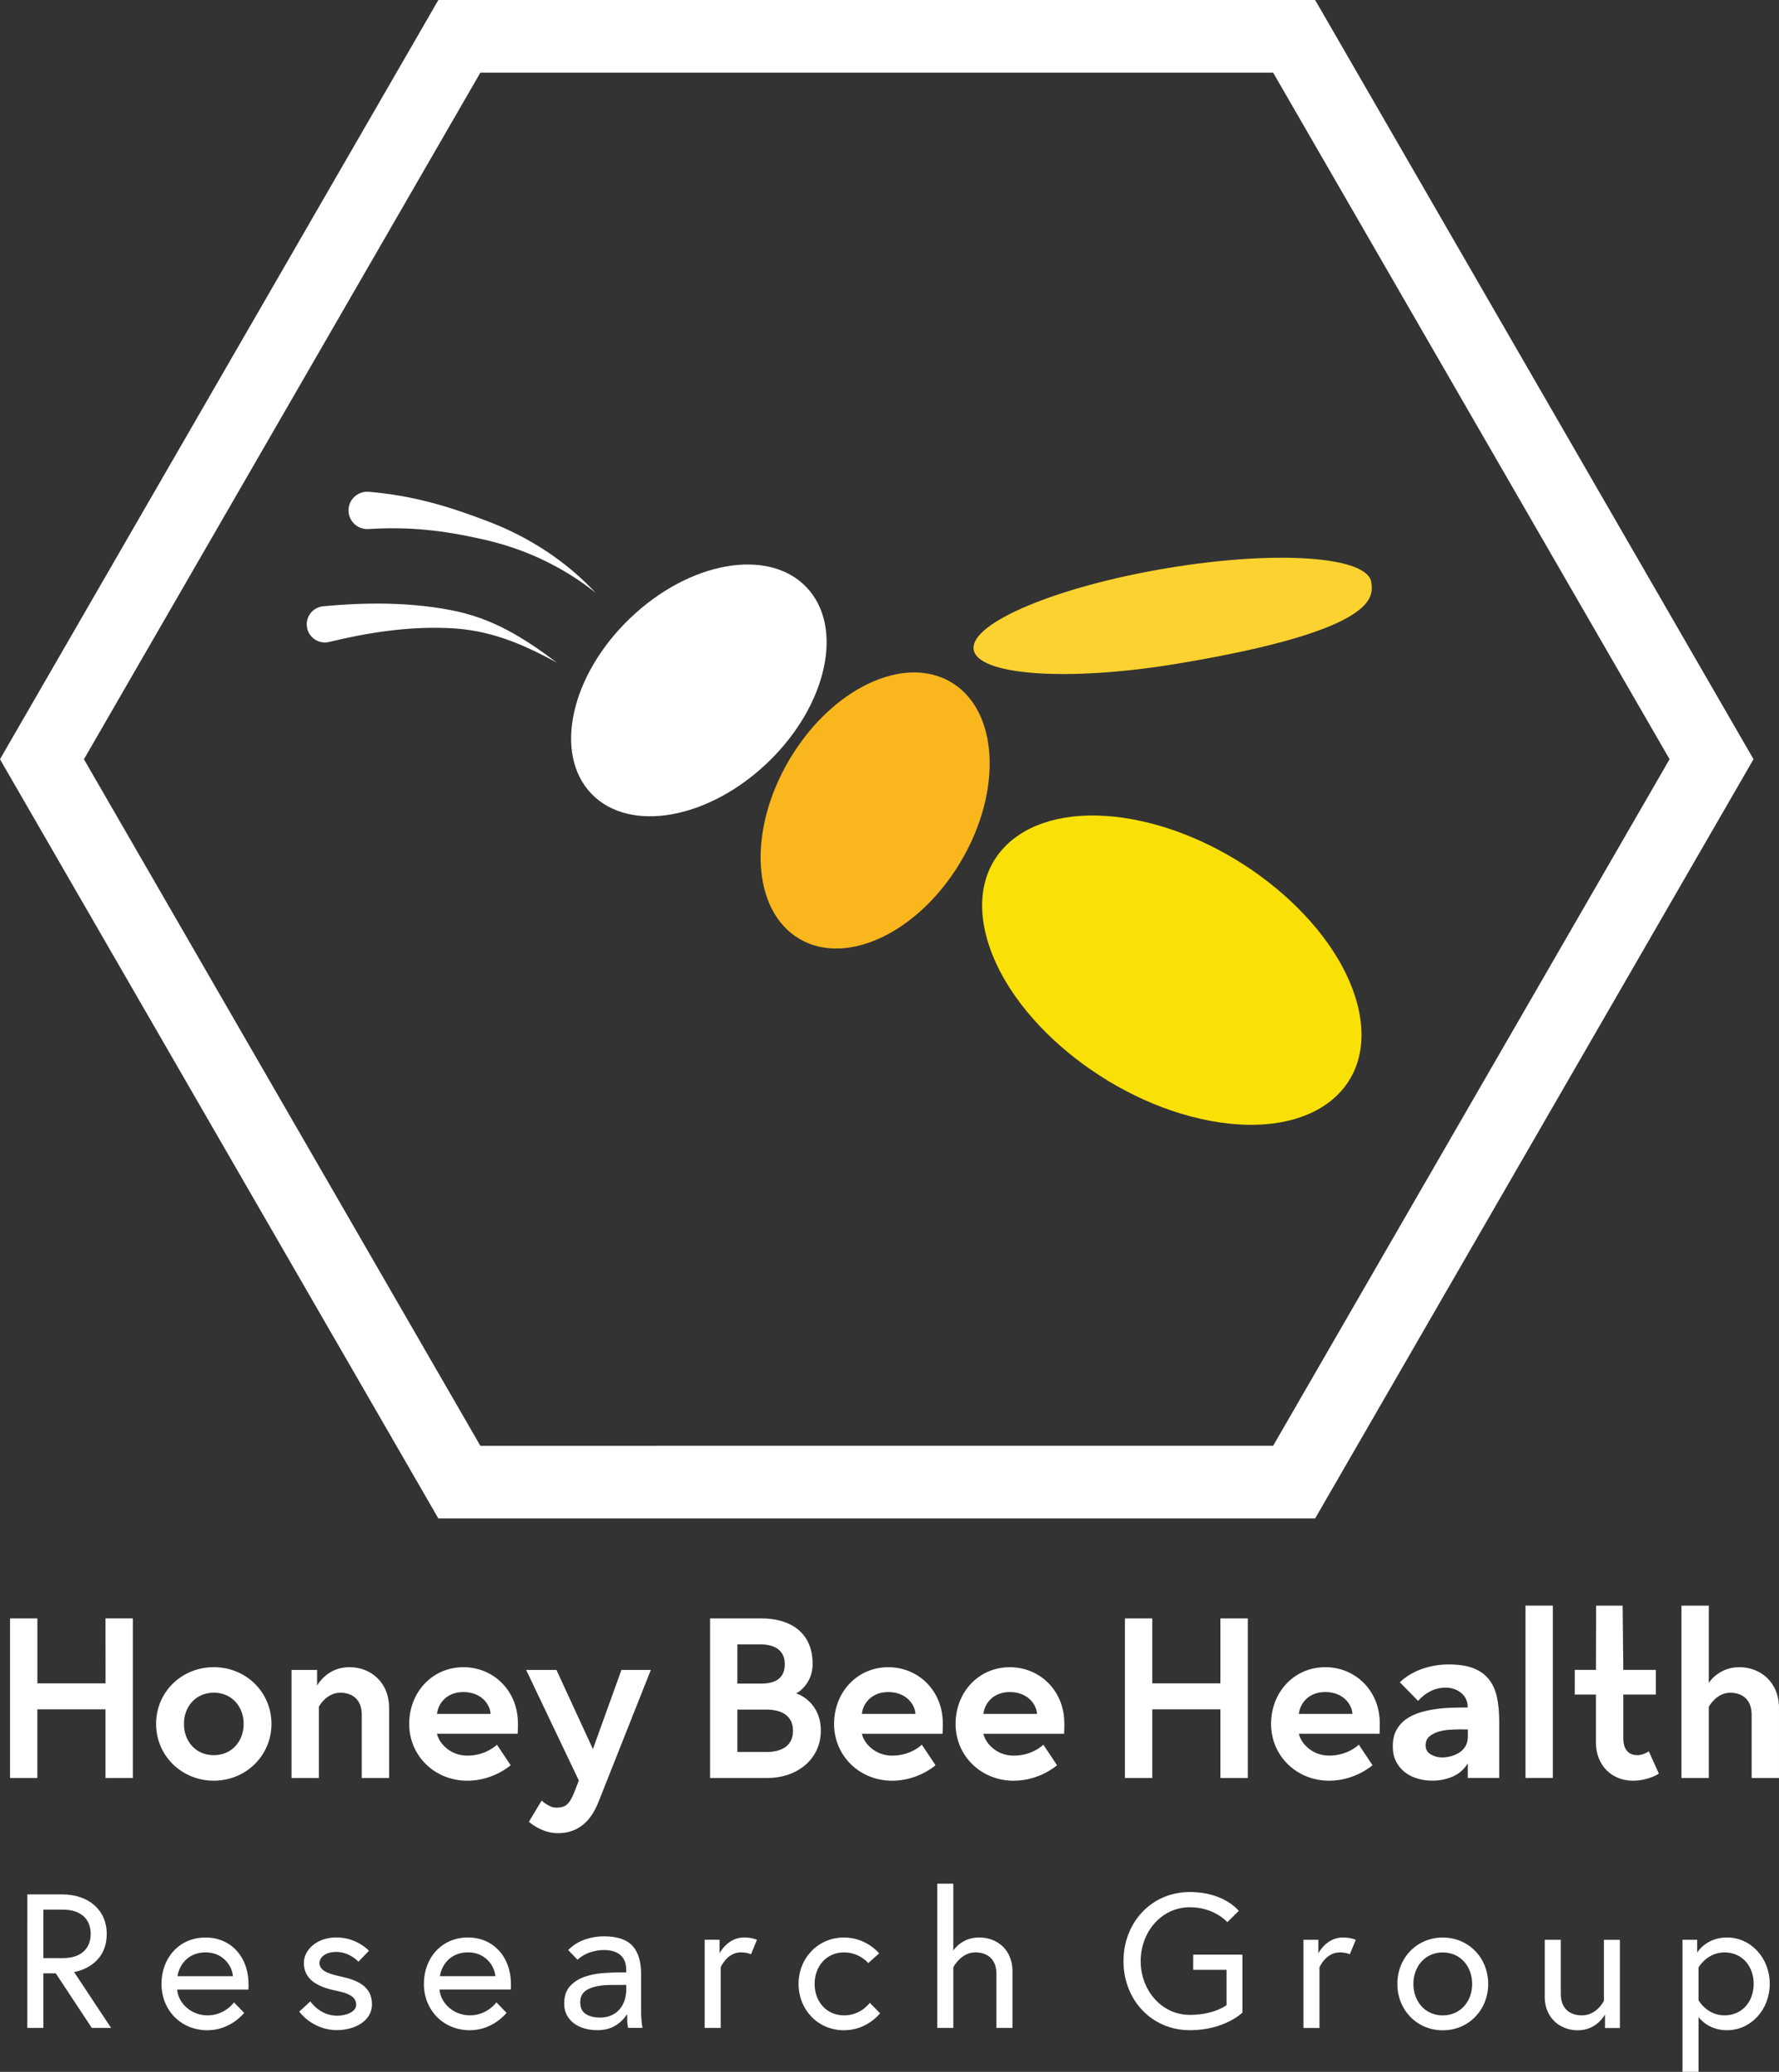 <?xml version="1.0" encoding="UTF-8" standalone="no"?>
<!-- Created with Inkscape (http://www.inkscape.org/) -->

<svg
   xmlns:dc="http://purl.org/dc/elements/1.1/"
   xmlns:cc="http://creativecommons.org/ns#"
   xmlns:rdf="http://www.w3.org/1999/02/22-rdf-syntax-ns#"
   xmlns:svg="http://www.w3.org/2000/svg"
   xmlns="http://www.w3.org/2000/svg"
   xmlns:sodipodi="http://sodipodi.sourceforge.net/DTD/sodipodi-0.dtd"
   xmlns:inkscape="http://www.inkscape.org/namespaces/inkscape"
   width="57.572mm"
   height="67.055mm"
   viewBox="0 0 57.572 67.055"
   version="1.1"
   id="svg1815"
   inkscape:version="0.92.3 (unknown)"
   sodipodi:docname="honeybeelogo-white.svg">
  <rect x="0" y="0" width="57.572" height="67.055" fill="#333333" stroke="none"/>
  <defs
     id="defs1809" />
  <sodipodi:namedview
     id="base"
     pagecolor="#ffdaff"
     bordercolor="#666666"
     borderopacity="1.0"
     inkscape:pageopacity="0"
     inkscape:pageshadow="2"
     inkscape:zoom="3.959798"
     inkscape:cx="92.810768"
     inkscape:cy="112.25703"
     inkscape:document-units="mm"
     inkscape:current-layer="layer1"
     showgrid="false"
     fit-margin-top="0"
     fit-margin-left="0"
     fit-margin-right="0"
     fit-margin-bottom="0"
     inkscape:window-width="2879"
     inkscape:window-height="1619"
     inkscape:window-x="78"
     inkscape:window-y="258"
     inkscape:window-maximized="0" />
  <g
     inkscape:label="Layer 1"
     inkscape:groupmode="layer"
     id="layer1"
     transform="translate(-54.474,-131.54)">
    <path
       id="path266"
       style="fill:#ffffff;fill-opacity:1;fill-rule:nonzero;stroke:none;stroke-width:0.353"
       d="m 109.442,196.279 c 0,0 0.272,0.488 0.84,0.488 0.58,0 0.945,-0.457 0.945,-1.019 0,-0.562 -0.365,-1.019 -0.945,-1.019 -0.568,0 -0.84,0.488 -0.84,0.488 z m -0.043,-1.958 v 0.413 c 0,0 0.284,-0.488 0.963,-0.488 0.772,0 1.384,0.661 1.384,1.501 0,0.84 -0.611,1.501 -1.384,1.501 -0.525,0 -0.821,-0.296 -0.92,-0.426 v 1.772 h -0.519 v -4.274 z m -4.934,1.834 v -1.834 h 0.519 v 1.748 c 0,0.488 0.302,0.698 0.685,0.698 0.482,0 0.71,-0.469 0.71,-0.469 v -1.976 h 0.518 v 2.854 h -0.482 v -0.439 c 0,0 -0.259,0.513 -0.877,0.513 -0.568,0 -1.075,-0.389 -1.075,-1.093 m -2.347,-0.408 c 0,-0.562 -0.377,-1.019 -0.951,-1.019 -0.574,0 -0.951,0.457 -0.951,1.019 0,0.562 0.377,1.019 0.951,1.019 0.574,0 0.951,-0.457 0.951,-1.019 m 0.519,0 c 0,0.84 -0.63,1.501 -1.47,1.501 -0.84,0 -1.47,-0.661 -1.47,-1.501 0,-0.84 0.63,-1.501 1.47,-1.501 0.84,0 1.47,0.661 1.47,1.501 m -4.286,-1.427 -0.192,0.469 c 0,0 -0.111,-0.062 -0.327,-0.062 -0.451,0 -0.655,0.482 -0.655,0.482 v 1.964 h -0.519 v -2.854 h 0.482 v 0.438 c 0,0 0.253,-0.513 0.797,-0.513 0.235,0 0.414,0.074 0.414,0.074 m -5.262,0.482 h 1.593 v 1.877 c 0,0 -0.574,0.568 -1.699,0.568 -1.247,0 -2.149,-0.988 -2.149,-2.236 0,-1.248 0.902,-2.236 2.149,-2.236 1.118,0 1.582,0.611 1.582,0.611 l -0.371,0.364 c 0,0 -0.414,-0.482 -1.211,-0.482 -0.939,0 -1.593,0.822 -1.593,1.742 0,0.92 0.654,1.741 1.593,1.741 0.791,0 1.186,-0.315 1.186,-0.315 v -1.143 h -1.081 z m -5.848,0.537 v 1.834 h -0.519 v -1.748 c 0,-0.488 -0.302,-0.697 -0.685,-0.697 -0.464,0 -0.71,0.482 -0.71,0.482 v 1.964 h -0.519 v -4.669 h 0.519 v 2.162 c 0.086,-0.124 0.346,-0.421 0.84,-0.421 0.568,0 1.075,0.389 1.075,1.094 m -4.286,1.359 c 0,0 -0.414,0.55 -1.167,0.55 -0.84,0 -1.47,-0.661 -1.47,-1.501 0,-0.834 0.63,-1.501 1.47,-1.501 0.729,0 1.137,0.513 1.137,0.513 l -0.352,0.315 c 0,0 -0.278,-0.346 -0.785,-0.346 -0.574,0 -0.951,0.457 -0.951,1.019 0,0.562 0.377,1.019 0.951,1.019 0.556,0 0.834,-0.407 0.834,-0.407 z m -3.984,-2.378 -0.192,0.469 c 0,0 -0.111,-0.062 -0.327,-0.062 -0.451,0 -0.654,0.482 -0.654,0.482 v 1.964 h -0.519 v -2.854 h 0.482 v 0.438 c 0,0 0.253,-0.513 0.797,-0.513 0.235,0 0.414,0.074 0.414,0.074 m -4.713,1.464 c -0.309,0 -0.554,0.043 -0.735,0.129 -0.181,0.086 -0.272,0.229 -0.272,0.427 0,0.181 0.061,0.309 0.182,0.386 0.121,0.076 0.273,0.114 0.454,0.114 0.14,0 0.263,-0.023 0.368,-0.071 0.105,-0.047 0.193,-0.11 0.262,-0.188 0.07,-0.079 0.123,-0.17 0.161,-0.275 0.037,-0.105 0.058,-0.217 0.062,-0.337 v -0.185 z m -1.396,-1.13 c 0.148,-0.152 0.325,-0.265 0.528,-0.337 0.204,-0.072 0.411,-0.108 0.621,-0.108 0.428,0 0.737,0.101 0.926,0.303 0.189,0.202 0.284,0.509 0.284,0.92 v 1.241 c 0,0.082 0.004,0.168 0.013,0.256 0.008,0.088 0.018,0.17 0.031,0.244 h -0.464 c -0.016,-0.066 -0.025,-0.139 -0.028,-0.219 -0.002,-0.08 -0.003,-0.151 -0.003,-0.213 h -0.012 c -0.095,0.149 -0.221,0.27 -0.38,0.364 -0.159,0.095 -0.349,0.142 -0.572,0.142 -0.148,0 -0.287,-0.018 -0.417,-0.055 -0.129,-0.037 -0.243,-0.092 -0.34,-0.164 -0.097,-0.072 -0.174,-0.162 -0.231,-0.268 -0.058,-0.107 -0.086,-0.231 -0.086,-0.371 0,-0.239 0.062,-0.426 0.185,-0.562 0.124,-0.136 0.277,-0.237 0.46,-0.302 0.183,-0.066 0.381,-0.107 0.593,-0.124 0.212,-0.016 0.407,-0.025 0.583,-0.025 h 0.185 v -0.086 c 0,-0.21 -0.063,-0.368 -0.188,-0.476 -0.126,-0.107 -0.302,-0.161 -0.528,-0.161 -0.157,0 -0.31,0.026 -0.46,0.077 -0.15,0.051 -0.283,0.131 -0.398,0.237 z m -2.359,0.846 c -0.019,-0.321 -0.309,-0.772 -0.883,-0.772 -0.618,0 -0.871,0.475 -0.908,0.772 z m 0.507,0.266 c 0,0.055 0,0.099 -0.006,0.167 H 68.699 c 0.031,0.432 0.444,0.834 0.982,0.834 0.562,0 0.858,-0.42 0.858,-0.42 l 0.328,0.34 c 0,0 -0.432,0.562 -1.186,0.562 -0.865,0 -1.489,-0.654 -1.489,-1.501 0,-0.834 0.568,-1.501 1.427,-1.501 0.797,0 1.39,0.6 1.39,1.52 m -6.491,0.549 c 0,0 0.302,0.463 0.865,0.463 0.29,0 0.617,-0.123 0.617,-0.352 0,-0.247 -0.21,-0.37 -0.648,-0.457 -0.611,-0.124 -1.044,-0.365 -1.044,-0.902 0,-0.414 0.414,-0.822 1.05,-0.822 0.673,0 1.056,0.432 1.056,0.432 l -0.34,0.352 c 0,0 -0.284,-0.315 -0.716,-0.315 -0.364,0 -0.544,0.179 -0.544,0.364 0,0.216 0.223,0.333 0.692,0.432 0.544,0.117 1.006,0.321 1.006,0.901 0,0.55 -0.58,0.834 -1.13,0.834 -0.803,0 -1.223,-0.599 -1.223,-0.599 z m -2.507,-0.815 c -0.019,-0.321 -0.309,-0.772 -0.883,-0.772 -0.618,0 -0.871,0.475 -0.908,0.772 z m 0.507,0.266 c 0,0.055 0,0.099 -0.006,0.167 h -2.304 c 0.031,0.432 0.445,0.834 0.982,0.834 0.562,0 0.858,-0.42 0.858,-0.42 l 0.327,0.34 c 0,0 -0.432,0.562 -1.186,0.562 -0.865,0 -1.489,-0.654 -1.489,-1.501 0,-0.834 0.568,-1.501 1.427,-1.501 0.797,0 1.39,0.6 1.39,1.52 m -5.108,-1.637 c 0,-0.476 -0.315,-0.785 -0.896,-0.785 H 55.877 v 1.569 h 0.636 c 0.581,0 0.896,-0.309 0.896,-0.785 m -2.05,-1.278 h 1.124 c 0.859,0 1.445,0.507 1.445,1.278 0,1.025 -0.933,1.216 -1.056,1.235 l 1.198,1.81 H 57.446 l -1.167,-1.767 H 55.877 v 1.767 h -0.519 z m 56.687,-6.032 v 2.265 h -0.885 v -2.044 c 0,-0.502 -0.31,-0.715 -0.694,-0.715 -0.457,0 -0.693,0.457 -0.693,0.457 v 2.302 h -0.885 v -5.578 h 0.885 v 2.501 c 0,0 0.31,-0.509 0.988,-0.509 0.679,0 1.284,0.479 1.284,1.32 m -6.61,-1.232 h 0.686 l 0.005,-2.08 h 0.859 l 0.021,2.08 h 1.054 v 0.797 h -1.054 v 1.409 c 0,0.428 0.221,0.554 0.457,0.554 0.199,0 0.369,-0.126 0.369,-0.126 l 0.325,0.723 c 0,0 -0.332,0.229 -0.841,0.229 -0.679,0 -1.196,-0.494 -1.196,-1.24 v -1.549 h -0.686 z m -1.594,-2.081 h 0.885 v 5.578 h -0.885 z m -2.14,4.006 c -0.083,0 -0.188,0.004 -0.313,0.011 -0.125,0.008 -0.246,0.029 -0.362,0.063 -0.116,0.035 -0.214,0.086 -0.295,0.155 -0.081,0.069 -0.122,0.165 -0.122,0.288 0,0.133 0.056,0.231 0.17,0.295 0.113,0.064 0.231,0.096 0.355,0.096 0.108,0 0.212,-0.015 0.313,-0.044 0.101,-0.03 0.191,-0.071 0.27,-0.125 0.079,-0.054 0.141,-0.123 0.188,-0.207 0.047,-0.083 0.07,-0.182 0.07,-0.295 v -0.236 z m 0.273,1.122 h -0.015 c -0.123,0.192 -0.287,0.329 -0.491,0.413 -0.204,0.084 -0.42,0.125 -0.646,0.125 -0.168,0 -0.328,-0.023 -0.483,-0.07 -0.156,-0.047 -0.292,-0.117 -0.41,-0.211 -0.118,-0.093 -0.211,-0.209 -0.28,-0.346 -0.069,-0.138 -0.103,-0.298 -0.103,-0.48 0,-0.207 0.038,-0.381 0.114,-0.524 0.077,-0.143 0.18,-0.261 0.31,-0.354 0.13,-0.093 0.279,-0.166 0.446,-0.218 0.167,-0.052 0.341,-0.09 0.52,-0.114 0.18,-0.025 0.359,-0.04 0.538,-0.044 0.18,-0.005 0.346,-0.008 0.498,-0.008 0,-0.196 -0.07,-0.353 -0.21,-0.468 -0.14,-0.115 -0.306,-0.173 -0.498,-0.173 -0.182,0 -0.348,0.038 -0.498,0.114 -0.15,0.076 -0.284,0.181 -0.402,0.314 l -0.59,-0.605 c 0.207,-0.192 0.448,-0.336 0.723,-0.431 0.275,-0.096 0.561,-0.144 0.856,-0.144 0.324,0 0.591,0.041 0.8,0.122 0.209,0.081 0.376,0.2 0.502,0.358 0.125,0.158 0.213,0.351 0.262,0.579 0.049,0.229 0.074,0.493 0.074,0.793 v 1.822 h -1.018 z m -3.733,-1.623 c -0.015,-0.302 -0.295,-0.708 -0.878,-0.708 -0.568,0 -0.827,0.399 -0.856,0.708 z m 0.885,0.31 c 0,0.066 0,0.199 -0.007,0.332 h -2.612 c 0.066,0.31 0.428,0.708 0.981,0.708 0.612,0 0.959,-0.354 0.959,-0.354 l 0.443,0.664 c 0,0 -0.554,0.502 -1.402,0.502 -1.063,0 -1.881,-0.812 -1.881,-1.837 0,-1.026 0.745,-1.837 1.756,-1.837 0.959,0 1.763,0.745 1.763,1.822 m -5.157,-3.401 h 0.885 v 5.165 h -0.885 v -2.221 h -2.206 v 2.221 h -0.885 v -5.165 h 0.885 v 2.103 h 2.206 z M 88.034,187.011 c -0.015,-0.302 -0.295,-0.708 -0.878,-0.708 -0.568,0 -0.826,0.399 -0.856,0.708 z m 0.885,0.31 c 0,0.066 0,0.199 -0.008,0.332 h -2.612 c 0.066,0.31 0.428,0.708 0.981,0.708 0.612,0 0.959,-0.354 0.959,-0.354 l 0.443,0.664 c 0,0 -0.554,0.502 -1.402,0.502 -1.063,0 -1.882,-0.812 -1.882,-1.837 0,-1.026 0.745,-1.837 1.756,-1.837 0.959,0 1.764,0.745 1.764,1.822 m -4.818,-0.31 c -0.015,-0.302 -0.295,-0.708 -0.878,-0.708 -0.568,0 -0.827,0.399 -0.856,0.708 z m 0.885,0.31 c 0,0.066 0,0.199 -0.007,0.332 h -2.612 c 0.066,0.31 0.428,0.708 0.981,0.708 0.612,0 0.959,-0.354 0.959,-0.354 l 0.443,0.664 c 0,0 -0.554,0.502 -1.402,0.502 -1.063,0 -1.881,-0.812 -1.881,-1.837 0,-1.026 0.745,-1.837 1.756,-1.837 0.958,0 1.763,0.745 1.763,1.822 m -4.848,0.236 c 0,-0.487 -0.369,-0.686 -0.855,-0.686 h -0.945 v 1.372 h 0.945 c 0.487,0 0.855,-0.199 0.855,-0.686 m -1.04,-1.527 c 0.494,0 0.774,-0.185 0.774,-0.634 0,-0.45 -0.339,-0.635 -0.774,-0.635 h -0.76 v 1.269 z m -1.645,-2.11 h 1.675 c 0.841,0 1.645,0.391 1.645,1.476 0,0.627 -0.465,0.93 -0.539,0.951 0.074,0.015 0.804,0.28 0.804,1.21 0,0.907 -0.752,1.527 -1.726,1.527 h -1.859 z m -5.449,5.895 c 0,0 0.236,0.229 0.465,0.229 0.303,0 0.428,-0.089 0.598,-0.516 l 0.14,-0.362 -1.705,-3.578 h 0.981 l 1.18,2.56 0.922,-2.56 h 0.952 l -1.697,4.279 c -0.302,0.767 -0.797,1.004 -1.313,1.004 -0.531,0 -0.937,-0.369 -0.937,-0.369 z m -1.653,-2.804 c -0.014,-0.302 -0.295,-0.708 -0.878,-0.708 -0.568,0 -0.827,0.399 -0.856,0.708 z m 0.885,0.31 c 0,0.066 0,0.199 -0.007,0.332 h -2.612 c 0.066,0.31 0.428,0.708 0.981,0.708 0.612,0 0.959,-0.354 0.959,-0.354 l 0.443,0.664 c 0,0 -0.554,0.502 -1.402,0.502 -1.063,0 -1.881,-0.812 -1.881,-1.837 0,-1.026 0.745,-1.837 1.756,-1.837 0.959,0 1.763,0.745 1.763,1.822 m -4.169,-0.502 v 2.265 h -0.885 v -2.044 c 0,-0.502 -0.31,-0.715 -0.694,-0.715 -0.457,0 -0.693,0.45 -0.693,0.45 v 2.309 h -0.886 v -3.497 h 0.827 v 0.509 c 0,0 0.31,-0.598 1.047,-0.598 0.679,0 1.284,0.479 1.284,1.32 m -4.707,0.517 c 0,-0.546 -0.369,-1.011 -0.966,-1.011 -0.598,0 -0.967,0.465 -0.967,1.011 0,0.546 0.368,1.011 0.967,1.011 0.597,0 0.966,-0.465 0.966,-1.011 m 0.9,0 c 0,1.025 -0.827,1.837 -1.867,1.837 -1.04,0 -1.867,-0.812 -1.867,-1.837 0,-1.033 0.827,-1.837 1.867,-1.837 1.04,0 1.867,0.804 1.867,1.837 m -5.371,-3.416 h 0.885 v 5.165 h -0.885 v -2.221 h -2.206 v 2.221 H 54.799 v -5.165 h 0.885 v 2.103 h 2.206 z" />
    <path
       d="M 69.34,179.509 55.832,156.113 69.34,132.716 h 27.015 l 13.508,23.396 -13.508,23.396 z"
       style="fill:none;stroke:#ffffff;stroke-width:2.353;stroke-linecap:butt;stroke-linejoin:miter;stroke-miterlimit:10;stroke-dasharray:none;stroke-opacity:1"
       id="path270"
       inkscape:connector-curvature="0" />
    <path
       d="m 74.853,151.56 c -1.92,1.848 -2.474,4.387 -1.238,5.671 1.236,1.283 3.794,0.826 5.714,-1.022 1.92,-1.848 2.473,-4.387 1.237,-5.671 -1.236,-1.283 -3.794,-0.826 -5.713,1.022"
       style="fill:#ffffff;fill-opacity:1;fill-rule:nonzero;stroke:none;stroke-width:0.353"
       id="path274"
       inkscape:connector-curvature="0" />
    <path
       d="m 80.017,156.131 c -1.355,2.295 -1.208,4.889 0.327,5.795 1.535,0.906 3.877,-0.22 5.231,-2.515 1.354,-2.295 1.208,-4.889 -0.327,-5.795 -1.535,-0.906 -3.877,0.22 -5.231,2.515"
       style="fill:#f9b61d;fill-opacity:1;fill-rule:nonzero;stroke:none;stroke-width:0.353"
       id="path278"
       inkscape:connector-curvature="0" />
    <path
       d="m 86.385,161.812 c 0.684,2.692 3.93,5.38 7.25,6.003 3.32,0.623 5.457,-1.056 4.773,-3.748 -0.684,-2.693 -3.93,-5.38 -7.25,-6.004 -3.32,-0.623 -5.457,1.056 -4.773,3.748"
       style="fill:#f9e007;fill-opacity:1;fill-rule:nonzero;stroke:none;stroke-width:0.353"
       id="path282"
       inkscape:connector-curvature="0" />
    <path
       d="m 64.936,151.161 c 1.367,-0.127 2.768,-0.136 4.125,0.125 1.356,0.256 2.363,0.895 3.436,1.7 -1.181,-0.641 -2.205,-1.065 -3.505,-1.118 -1.304,-0.057 -2.598,0.141 -3.865,0.449 -0.316,0.076 -0.633,-0.117 -0.71,-0.432 -0.077,-0.315 0.117,-0.633 0.433,-0.709 0.027,-0.007 0.059,-0.012 0.086,-0.015"
       style="fill:#ffffff;fill-opacity:1;fill-rule:nonzero;stroke:none;stroke-width:0.353"
       id="path286"
       inkscape:connector-curvature="0" />
    <path
       d="m 66.409,147.457 c 1.407,0.12 2.545,0.453 3.871,0.963 1.326,0.504 2.529,1.296 3.469,2.305 -1.079,-0.863 -2.339,-1.44 -3.645,-1.729 -1.308,-0.295 -2.373,-0.416 -3.711,-0.334 -0.333,0.02 -0.619,-0.234 -0.639,-0.567 -0.02,-0.333 0.233,-0.619 0.566,-0.639 0.029,-0.002 0.062,-7.1e-4 0.089,0.001"
       style="fill:#ffffff;fill-opacity:1;fill-rule:nonzero;stroke:none;stroke-width:0.353"
       id="path290"
       inkscape:connector-curvature="0" />
    <path
       d="m 85.981,152.543 c -0.084,-0.855 2.729,-2.027 6.284,-2.618 3.556,-0.591 6.506,-0.377 6.59,0.478 0.041,0.421 0.315,1.521 -6.284,2.618 -3.555,0.591 -6.506,0.377 -6.59,-0.478"
       style="fill:#fbd230;fill-opacity:1;fill-rule:nonzero;stroke:none;stroke-width:0.353"
       id="path294"
       inkscape:connector-curvature="0" />
  </g>
</svg>
